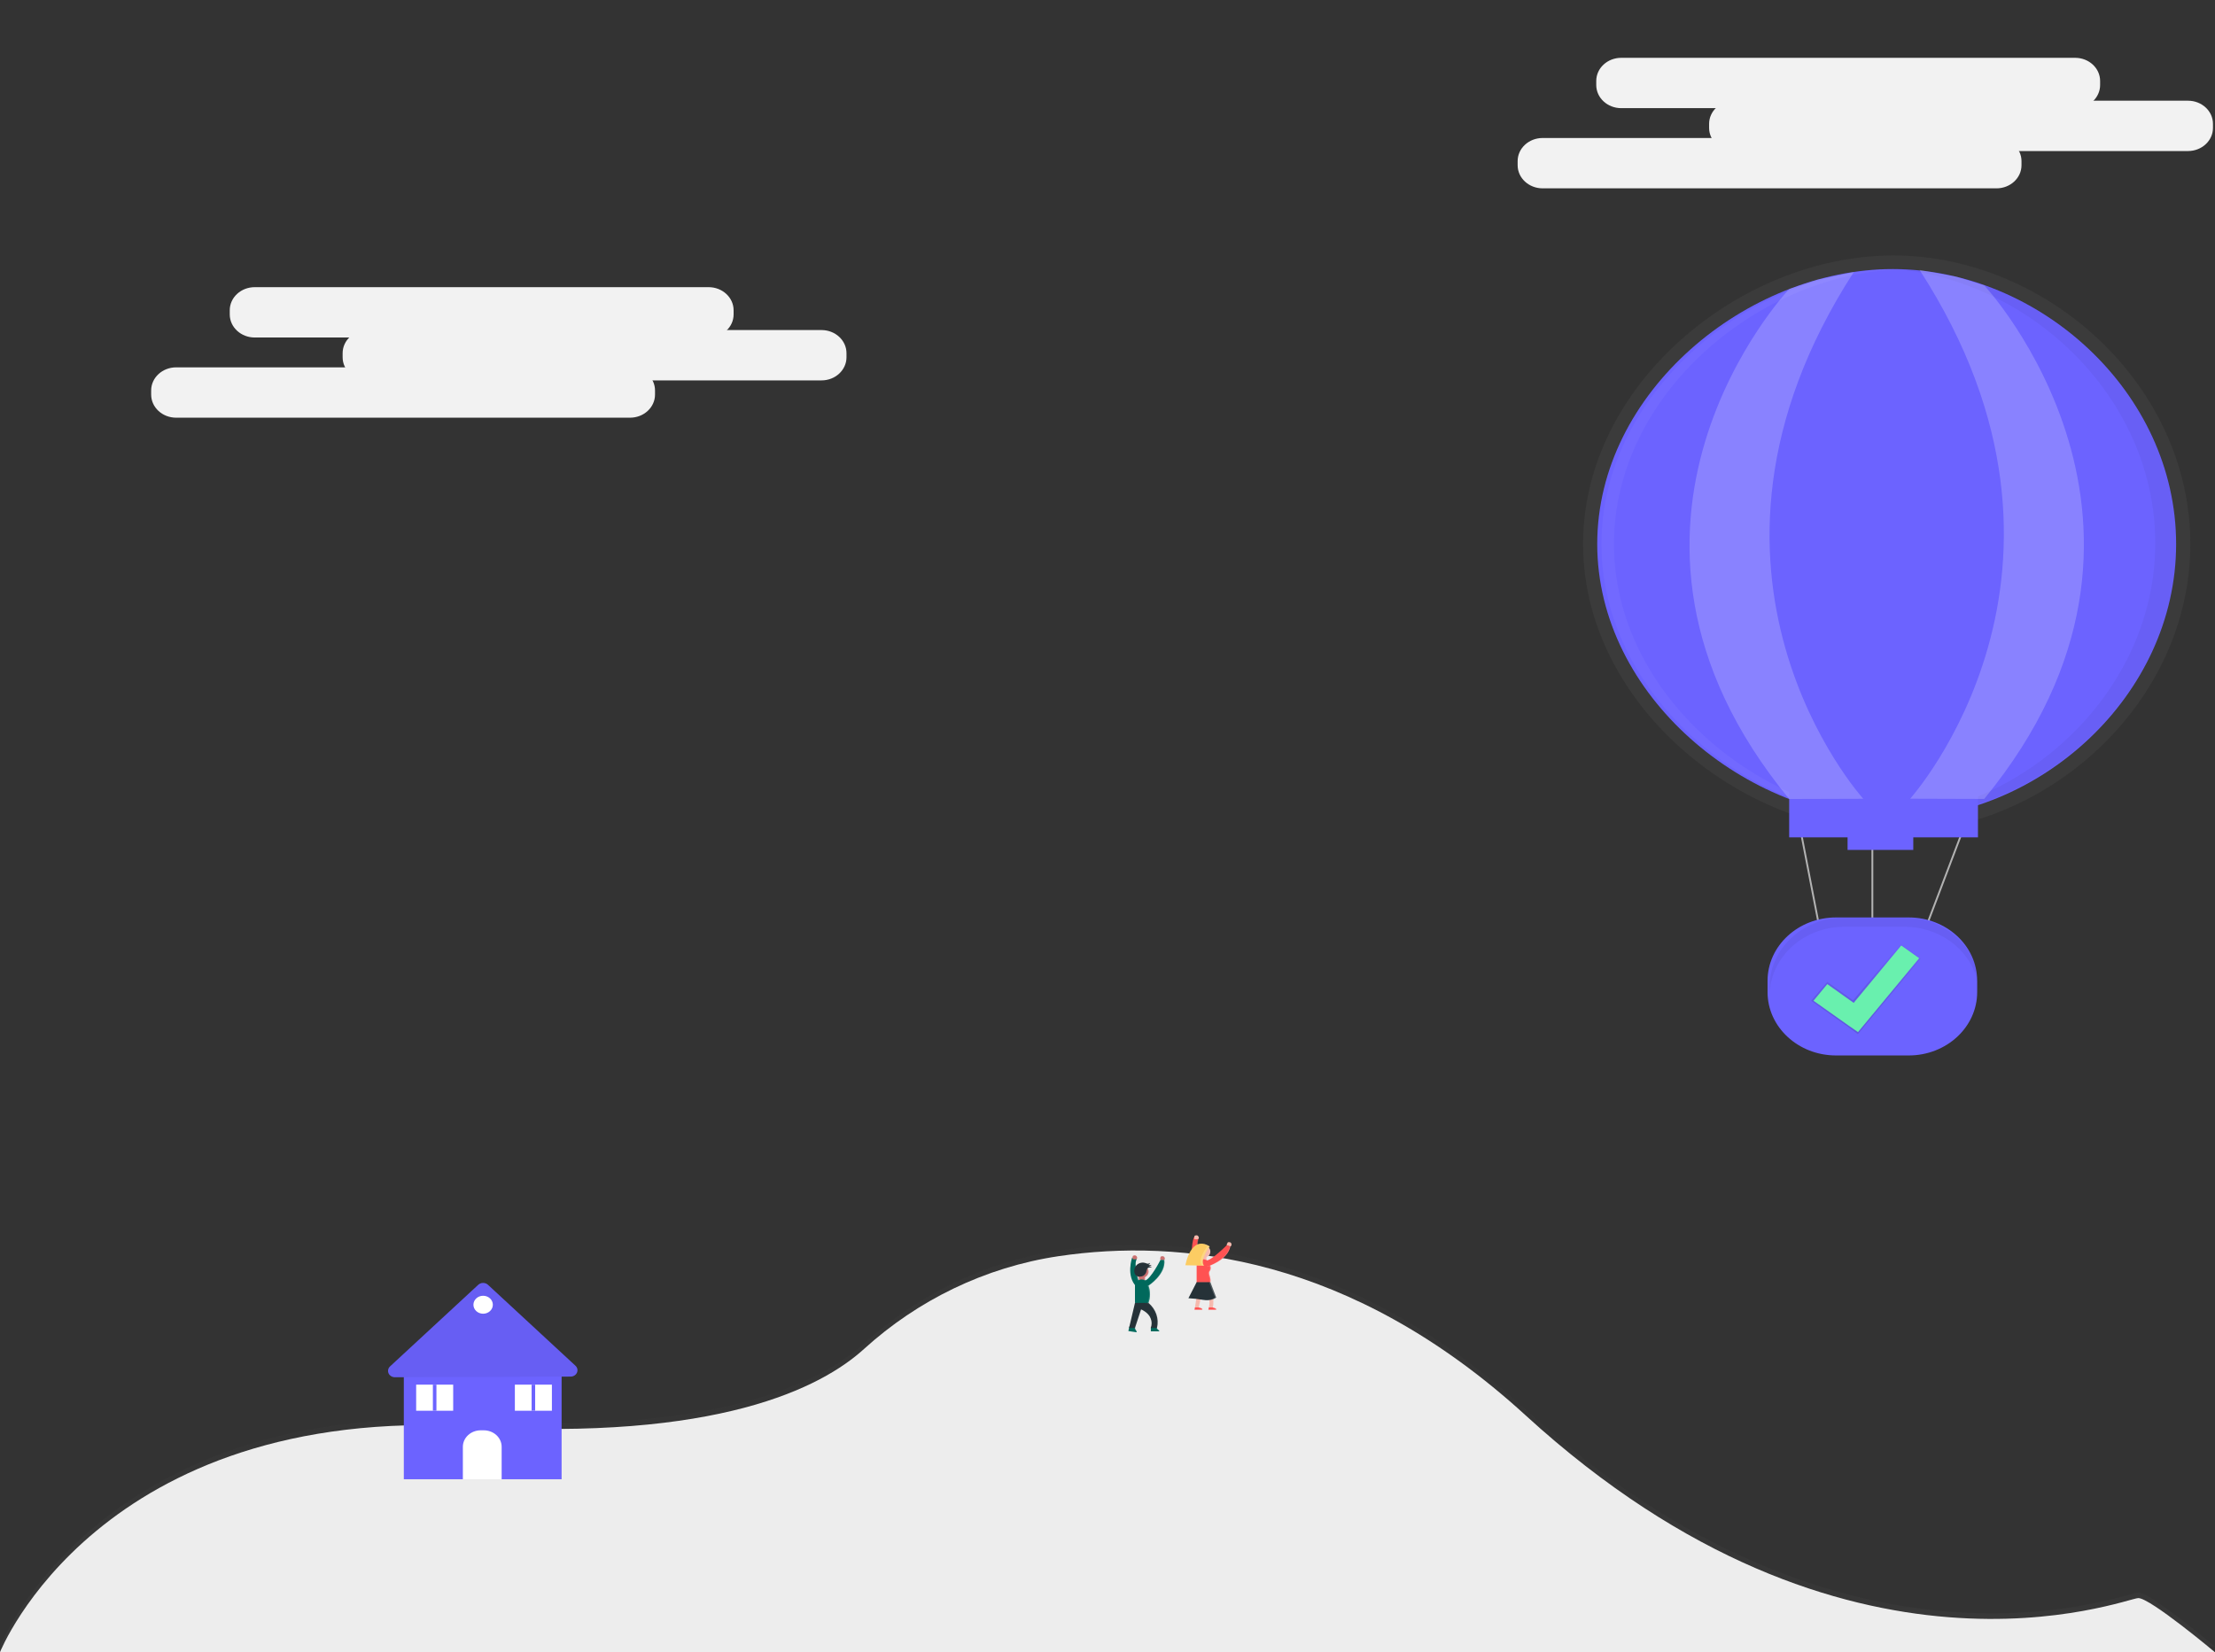 <svg width="1209" height="902" viewBox="0 0 1209 902" fill="none" xmlns="http://www.w3.org/2000/svg">
<rect x="0" y="0" width="1209" height="902" fill="#333333" stroke="none"/>
<g clip-path="url(#clip0)">
<path d="M1132.65 31.564H884.911C877.38 31.564 871.274 37.214 871.274 44.184V46.427C871.274 53.397 877.38 59.047 884.911 59.047H1132.65C1140.19 59.047 1146.29 53.397 1146.29 46.427V44.184C1146.29 37.214 1140.19 31.564 1132.65 31.564Z" fill="#F2F2F2"/>
<path d="M1194.25 54.98H946.511C938.98 54.98 932.874 60.63 932.874 67.6V69.843C932.874 76.813 938.98 82.463 946.511 82.463H1194.25C1201.79 82.463 1207.89 76.813 1207.89 69.843V67.6C1207.89 60.63 1201.79 54.98 1194.25 54.98Z" fill="#F2F2F2"/>
<path d="M1089.74 75.342H842.001C834.469 75.342 828.364 80.992 828.364 87.962V90.205C828.364 97.175 834.469 102.825 842.001 102.825H1089.74C1097.27 102.825 1103.38 97.175 1103.38 90.205V87.962C1103.38 80.992 1097.27 75.342 1089.74 75.342Z" fill="#F2F2F2"/>
<g opacity="0.5">
<path opacity="0.5" d="M1167.24 869.423C1160.64 869.423 1008.82 930.51 832.813 769.651C737.23 682.31 643.604 673.009 577.992 682.753C537.669 688.734 500.852 706.955 471.688 733.349C448.234 754.661 391.467 783.703 258.463 775.771C53.85 763.556 -0.055 898.959 -0.055 898.959H1208.95C1208.95 898.959 1173.8 869.423 1167.24 869.423Z" fill="url(#paint0_linear)"/>
</g>
<path d="M0 902C0 902 53.905 766.597 258.518 778.812C391.522 786.782 448.302 757.702 471.688 736.402C500.797 709.958 537.601 691.788 577.883 685.807C643.495 676.063 737.134 685.363 832.704 772.705C1008.71 933.564 1160.53 872.477 1167.13 872.477C1173.73 872.477 1208.93 902 1208.93 902H0Z" fill="#F2F2F2"/>
<path opacity="0.02" d="M0 902C0 902 53.905 766.597 258.518 778.812C391.522 786.782 448.302 757.702 471.688 736.402C500.797 709.958 537.601 691.788 577.883 685.807C643.495 676.063 737.134 685.363 832.704 772.705C1008.71 933.564 1160.53 872.477 1167.13 872.477C1173.73 872.477 1208.93 902 1208.93 902H0Z" fill="black"/>
<path d="M386.784 156.779H139.042C131.51 156.779 125.405 162.429 125.405 169.399V171.642C125.405 178.612 131.51 184.262 139.042 184.262H386.784C394.316 184.262 400.421 178.612 400.421 171.642V169.399C400.421 162.429 394.316 156.779 386.784 156.779Z" fill="#F2F2F2"/>
<path d="M448.398 180.195H200.656C193.124 180.195 187.018 185.845 187.018 192.815V195.058C187.018 202.028 193.124 207.678 200.656 207.678H448.398C455.93 207.678 462.035 202.028 462.035 195.058V192.815C462.035 185.845 455.93 180.195 448.398 180.195Z" fill="#F2F2F2"/>
<path d="M343.887 200.557H96.145C88.613 200.557 82.508 206.207 82.508 213.177V215.42C82.508 222.39 88.613 228.041 96.145 228.041H343.887C351.419 228.041 357.524 222.39 357.524 215.42V213.177C357.524 206.207 351.419 200.557 343.887 200.557Z" fill="#F2F2F2"/>
<path d="M306.536 748.389H220.413V807.601H306.536V748.389Z" fill="#6C63FF"/>
<path d="M212.91 745.982L261.037 701.443C261.386 701.12 261.8 700.863 262.256 700.688C262.711 700.513 263.2 700.423 263.693 700.423C264.187 700.423 264.676 700.513 265.131 700.688C265.587 700.863 266.001 701.12 266.35 701.443L314.094 745.627C314.619 746.112 314.977 746.73 315.123 747.403C315.268 748.076 315.195 748.774 314.912 749.409C314.63 750.043 314.15 750.586 313.534 750.969C312.918 751.351 312.193 751.556 311.451 751.557L215.607 751.912C214.861 751.921 214.128 751.723 213.504 751.345C212.879 750.966 212.391 750.424 212.101 749.787C211.812 749.15 211.734 748.448 211.878 747.77C212.022 747.092 212.381 746.469 212.91 745.982Z" fill="#6C63FF"/>
<path opacity="0.05" d="M212.91 745.982L261.037 701.443C261.386 701.12 261.8 700.863 262.256 700.688C262.711 700.513 263.2 700.423 263.693 700.423C264.187 700.423 264.676 700.513 265.131 700.688C265.587 700.863 266.001 701.12 266.35 701.443L314.094 745.627C314.619 746.112 314.977 746.73 315.123 747.403C315.268 748.076 315.195 748.774 314.912 749.409C314.63 750.043 314.15 750.586 313.534 750.969C312.918 751.351 312.193 751.556 311.451 751.557L215.607 751.912C214.861 751.921 214.128 751.723 213.504 751.345C212.879 750.966 212.391 750.424 212.101 749.787C211.812 749.15 211.734 748.448 211.878 747.77C212.022 747.092 212.381 746.469 212.91 745.982Z" fill="black"/>
<path d="M262.365 780.89H264.091C266.669 780.89 269.141 781.838 270.964 783.525C272.788 785.212 273.812 787.501 273.812 789.887V807.626H252.644V789.887C252.644 787.501 253.668 785.212 255.491 783.525C257.314 781.838 259.787 780.89 262.365 780.89Z" fill="white"/>
<path d="M263.707 717.231C266.634 717.231 269.006 715.036 269.006 712.327C269.006 709.619 266.634 707.424 263.707 707.424C260.781 707.424 258.408 709.619 258.408 712.327C258.408 715.036 260.781 717.231 263.707 717.231Z" fill="white"/>
<path d="M247.359 755.954H227.15V770.196H247.359V755.954Z" fill="white"/>
<path d="M238.213 755.954H236.282V770.196H238.213V755.954Z" fill="#6C63FF"/>
<path d="M301.237 755.954H281.027V770.196H301.237V755.954Z" fill="white"/>
<path d="M292.104 755.954H290.174V770.196H292.104V755.954Z" fill="#6C63FF"/>
<g opacity="0.2">
<path opacity="0.2" d="M619.562 685.692C619.383 685.656 619.562 685.692 619.562 685.692V685.692Z" fill="url(#paint1_linear)"/>
</g>
<g opacity="0.2">
<path opacity="0.2" d="M621.547 722.489H621.711C621.745 722.478 621.774 722.457 621.796 722.43C621.818 722.403 621.831 722.371 621.834 722.337C621.844 722.287 621.844 722.236 621.834 722.185V722.059C621.697 721.754 621.382 721.349 621.204 720.994L621.122 720.804C621.114 720.72 621.114 720.635 621.122 720.551C621.122 720.551 621.122 720.475 621.122 720.437L624.079 711.453L624.148 711.238C624.148 711.238 627.913 712.733 628.885 715.723C629.445 717.174 629.474 718.754 628.968 720.221L628.899 720.373H628.968V722.021H633.075C633.363 721.894 632.979 721.564 632.596 721.235L632.5 721.146L632.254 720.906C632.184 720.832 632.124 720.752 632.076 720.665L632.007 720.513V720.424H631.884V720.285C632.397 718.083 632.28 715.796 631.546 713.65C630.811 711.503 629.483 709.571 627.694 708.044C628.685 705.311 628.685 702.352 627.694 699.618C628.078 699.365 635.54 694.372 635.485 687.91C635.507 687.564 635.507 687.217 635.485 686.871C635.485 686.871 636.128 686.377 635.485 685.477V685.401H635.416H634.965C634.669 685.428 634.384 685.515 634.129 685.655C634.129 685.655 633.705 686.922 634.129 687.251H634.02C634.02 687.251 629.597 696.121 626.64 697.388L626.435 697.274V696.121C626.438 696.07 626.438 696.02 626.435 695.969C626.437 695.923 626.437 695.876 626.435 695.83C626.767 695.67 627.067 695.46 627.324 695.209C627.423 695.113 627.514 695.011 627.598 694.905L627.708 694.753L627.817 694.575L627.9 694.41C627.958 694.291 628.009 694.168 628.05 694.043V693.891V693.701C628.05 693.701 628.05 693.6 628.05 693.549C628.05 693.485 628.05 693.422 628.05 693.346C628.05 692.983 627.981 692.623 627.845 692.282C627.845 692.189 627.804 692.096 627.722 692.003L627.653 691.864L627.557 691.712C627.631 691.627 627.719 691.555 627.817 691.496C628.007 691.398 628.217 691.337 628.434 691.319H628.968H629.077C629.155 691.29 629.229 691.251 629.296 691.205C629.4 691.124 629.522 691.063 629.652 691.027H628.844H628.721H628.612H628.488H628.379H628.269H628.16H628.05H627.941L627.722 690.939C627.835 690.981 627.955 691.007 628.078 691.015H628.543H628.625L628.707 690.951V690.85H628.557H628.461C628.275 690.873 628.086 690.873 627.9 690.85H627.502H627.324L627.16 690.787C627.385 690.862 627.634 690.852 627.851 690.758C628.068 690.664 628.235 690.494 628.317 690.286C628.399 690.078 628.388 689.848 628.286 689.647C628.185 689.446 628.001 689.291 627.776 689.215L627.927 689.127C628.085 689.001 628.183 688.824 628.201 688.632C628.22 688.553 628.22 688.471 628.201 688.392L628.105 688.468H628.023C627.764 688.637 627.449 688.718 627.133 688.696H627.023C626.744 688.629 626.473 688.536 626.215 688.417L625.983 688.341H625.914H625.723H625.613H625.462H624.737C623.714 688.373 622.739 688.752 621.998 689.405C621.827 689.561 621.672 689.731 621.533 689.912C621.433 688.984 621.619 688.049 622.067 687.213H621.985H621.738L621.615 687.429C621.68 687.123 621.805 686.831 621.985 686.567H621.903C622.084 686.379 622.185 686.135 622.185 685.883C622.185 685.63 622.084 685.387 621.903 685.199C621.259 684.299 620.068 684.996 620.068 684.996C619.972 685.289 619.908 685.591 619.876 685.896L619.684 685.82C619.465 686.504 617.028 694.36 621.054 699.378C621.048 699.483 621.048 699.589 621.054 699.694V708.159L618.315 719.765L617.781 721.957L621.629 722.54L621.547 722.489ZM622.231 695.057C622.448 695.223 622.688 695.364 622.943 695.475C622.935 695.555 622.935 695.635 622.943 695.716V696.818L622.71 696.919C622.532 696.375 622.382 695.741 622.217 695.057H622.231Z" fill="url(#paint2_linear)"/>
</g>
<path d="M635.526 687.86C635.526 687.86 636.238 687.302 635.526 686.314C634.814 685.325 633.5 686.098 633.5 686.098C633.5 686.098 633.02 687.53 633.5 687.86C633.979 688.189 635.526 687.86 635.526 687.86Z" fill="#CA7070"/>
<path d="M628.16 724.808H631.446C631.434 724.953 631.456 725.098 631.51 725.233C631.565 725.369 631.65 725.492 631.761 725.594C632.199 726.063 633.13 726.633 632.678 726.861H628.16V724.808Z" fill="#00695C"/>
<path opacity="0.2" d="M631.514 725.594C631.403 725.492 631.318 725.369 631.264 725.233C631.209 725.098 631.187 724.953 631.199 724.808H631.432C631.42 724.953 631.442 725.098 631.496 725.233C631.551 725.369 631.636 725.492 631.747 725.594C632.185 726.063 633.116 726.633 632.664 726.861H632.432C632.842 726.633 631.952 726.063 631.514 725.594Z" fill="white"/>
<path d="M616.439 724.187L619.561 724.694C619.477 725.032 619.525 725.387 619.698 725.695C620.04 726.341 620.793 727.178 620.342 727.355L615.892 726.684L616.439 724.187Z" fill="#00695C"/>
<path d="M617.946 686.516C617.946 686.516 614.427 696.793 620.328 702.482L622.039 701.215C622.039 701.215 618.548 690.001 620.506 687.365C617.056 686.364 617.946 686.516 617.946 686.516Z" fill="#00695C"/>
<path d="M620.383 687.416C620.383 687.416 621.095 686.858 620.383 685.87C619.671 684.882 618.356 685.655 618.356 685.655C618.356 685.655 617.877 687.087 618.356 687.416C618.835 687.745 620.383 687.416 620.383 687.416Z" fill="#CA7070"/>
<path opacity="0.2" d="M619.424 725.645C619.251 725.337 619.203 724.982 619.287 724.644L616.439 724.213L619.561 724.694C619.477 725.032 619.525 725.387 619.698 725.695C620.04 726.341 620.793 727.178 620.342 727.355H620.15C620.451 727.051 619.753 726.265 619.424 725.645Z" fill="white"/>
<path d="M623.176 700.67H623.45C624.297 700.67 624.983 700.035 624.983 699.251V697.502C624.983 696.719 624.297 696.083 623.45 696.083H623.176C622.329 696.083 621.642 696.719 621.642 697.502V699.251C621.642 700.035 622.329 700.67 623.176 700.67Z" fill="#CA7070"/>
<path opacity="0.2" d="M621.793 701.886C621.793 701.886 618.343 690.812 620.218 688.088H620.492H620.574C618.616 690.723 622.108 701.937 622.108 701.937L620.396 703.204L620.246 703.052L621.793 701.886Z" fill="white"/>
<path d="M623.244 697.692C625.286 697.692 626.941 696.161 626.941 694.271C626.941 692.382 625.286 690.85 623.244 690.85C621.203 690.85 619.547 692.382 619.547 694.271C619.547 696.161 621.203 697.692 623.244 697.692Z" fill="#CA7070"/>
<path opacity="0.2" d="M624.559 699.124V697.629C624.572 697.519 624.572 697.409 624.559 697.3C625.282 696.957 625.864 696.404 626.213 695.725C626.563 695.046 626.661 694.28 626.493 693.544C626.324 692.809 625.899 692.145 625.282 691.656C624.665 691.166 623.891 690.879 623.08 690.837H623.285C624.115 690.836 624.92 691.094 625.572 691.567C626.225 692.041 626.686 692.704 626.882 693.45C627.078 694.196 626.997 694.981 626.653 695.679C626.308 696.377 625.72 696.948 624.983 697.3C624.996 697.409 624.996 697.519 624.983 697.629V699.124C624.983 699.534 624.807 699.927 624.494 700.217C624.181 700.507 623.756 700.67 623.313 700.67H623.107C623.511 700.621 623.882 700.436 624.149 700.151C624.417 699.867 624.562 699.501 624.559 699.124Z" fill="white"/>
<path d="M619.493 711.326C619.493 711.326 626.626 712.074 626.886 711.326C628.004 708.282 628.004 704.981 626.886 701.937C626.886 701.488 626.791 701.043 626.605 700.628C626.419 700.213 626.147 699.836 625.804 699.518C625.46 699.2 625.053 698.948 624.604 698.776C624.156 698.604 623.675 698.516 623.19 698.516C622.209 698.516 621.269 698.876 620.575 699.518C619.882 700.159 619.493 701.03 619.493 701.937V711.326Z" fill="#00695C"/>
<path d="M619.493 711.326L616.275 725.011H619.493L622.834 714.874C622.834 714.874 626.941 716.534 628.077 719.841C628.766 721.51 628.766 723.355 628.077 725.024H631.542V724.872C632.114 722.432 631.982 719.896 631.16 717.519C630.338 715.141 628.855 713.006 626.859 711.326" fill="#263238"/>
<path opacity="0.2" d="M626.407 711.326C627.525 708.282 627.525 704.981 626.407 701.937C626.406 701.068 626.047 700.232 625.403 699.599C624.76 698.966 623.88 698.583 622.943 698.529H623.176C624.156 698.529 625.097 698.889 625.79 699.531C626.483 700.172 626.873 701.042 626.873 701.95C627.99 704.994 627.99 708.295 626.873 711.339C626.777 711.605 625.805 711.681 624.586 711.668C625.64 711.643 626.407 711.554 626.407 711.326Z" fill="white"/>
<path d="M626.941 701.886C626.941 701.886 636.525 695.703 635.526 687.872H633.39C633.39 687.872 628.256 698.136 624.983 699.137C621.711 700.138 626.941 701.886 626.941 701.886Z" fill="#00695C"/>
<g opacity="0.2">
<path opacity="0.2" d="M622.765 715.089L619.493 725.061H619.013L622.354 714.924L622.765 715.089Z" fill="white"/>
<path opacity="0.2" d="M626.407 711.377H626.886C628.882 713.056 630.365 715.192 631.187 717.569C632.009 719.947 632.141 722.483 631.569 724.922V725.074H631.09V724.922C631.662 722.483 631.53 719.947 630.708 717.569C629.886 715.192 628.403 713.056 626.407 711.377Z" fill="white"/>
</g>
<path opacity="0.2" d="M635.17 687.948H635.526C636.484 695.792 626.941 701.962 626.941 701.962L626.708 701.874C627.776 701.151 636.06 695.285 635.17 687.948Z" fill="white"/>
<path d="M626.188 692.738C625.984 693.18 625.841 693.644 625.764 694.119C625.669 694.605 625.469 695.068 625.178 695.482C624.886 695.895 624.508 696.25 624.066 696.527C623.556 696.783 622.989 696.926 622.409 696.945C621.972 696.995 621.528 696.96 621.106 696.842C620.683 696.724 620.293 696.526 619.958 696.26C619.57 695.871 619.309 695.388 619.205 694.867C619.021 694.092 619.05 693.287 619.289 692.526C619.528 691.764 619.97 691.07 620.574 690.508C621.188 689.959 621.957 689.581 622.793 689.417C623.628 689.253 624.496 689.311 625.298 689.583C625.587 689.714 625.89 689.816 626.202 689.887C626.448 689.932 626.703 689.918 626.943 689.847C627.182 689.776 627.398 689.65 627.571 689.482C627.61 689.596 627.619 689.718 627.597 689.836C627.576 689.955 627.524 690.067 627.447 690.163C627.369 690.26 627.268 690.338 627.151 690.391C627.035 690.444 626.907 690.471 626.777 690.47C627.05 690.592 627.347 690.662 627.65 690.678C627.954 690.693 628.257 690.652 628.543 690.559C628.382 690.874 628.097 691.122 627.746 691.251C627.396 691.38 627.005 691.382 626.654 691.255C627.325 691.533 628.054 691.671 628.789 691.661C628.639 691.661 628.338 691.927 628.146 691.978C627.909 691.997 627.671 691.997 627.434 691.978C627.169 691.979 626.91 692.052 626.689 692.187C626.468 692.322 626.294 692.513 626.188 692.738Z" fill="#263238"/>
<g opacity="0.2">
<path opacity="0.2" d="M626.681 690.483C626.957 690.603 627.255 690.672 627.559 690.685C627.163 690.711 626.766 690.641 626.407 690.483C626.523 690.483 626.638 690.461 626.744 690.418C626.85 690.376 626.946 690.313 627.024 690.234C627.103 690.156 627.163 690.063 627.201 689.961C627.239 689.86 627.253 689.753 627.244 689.646L627.436 689.494C627.474 689.606 627.484 689.724 627.464 689.84C627.445 689.955 627.397 690.065 627.324 690.161C627.25 690.257 627.155 690.335 627.043 690.391C626.932 690.447 626.808 690.478 626.681 690.483Z" fill="white"/>
<path opacity="0.2" d="M625.942 689.887C625.63 689.816 625.327 689.714 625.038 689.583C624.601 689.422 624.138 689.332 623.669 689.317C624.235 689.299 624.799 689.389 625.325 689.583C625.614 689.714 625.917 689.816 626.229 689.887H626.352C626.216 689.906 626.078 689.906 625.942 689.887Z" fill="white"/>
<path opacity="0.2" d="M627.776 691.978C627.968 691.978 628.269 691.661 628.42 691.661C627.684 691.671 626.956 691.533 626.284 691.255C626.437 691.311 626.599 691.341 626.763 691.344C627.371 691.558 628.017 691.661 628.666 691.648C628.516 691.648 628.215 691.914 628.023 691.965C627.86 691.989 627.693 691.989 627.53 691.965L627.776 691.978Z" fill="white"/>
<path opacity="0.2" d="M622.163 696.944C622.742 696.925 623.309 696.782 623.819 696.526C624.262 696.25 624.64 695.895 624.931 695.481C625.223 695.068 625.422 694.604 625.517 694.119C625.595 693.643 625.737 693.179 625.942 692.737C626.049 692.534 626.214 692.36 626.419 692.235C626.623 692.111 626.861 692.039 627.105 692.028H627.338C627.093 692.039 626.856 692.111 626.651 692.235C626.447 692.36 626.282 692.534 626.174 692.737C625.97 693.179 625.828 693.643 625.75 694.119C625.655 694.604 625.456 695.068 625.164 695.481C624.872 695.895 624.494 696.25 624.052 696.526C623.542 696.782 622.975 696.925 622.395 696.944H622.163Z" fill="white"/>
<path opacity="0.2" d="M626.968 691.357C627.221 691.341 627.465 691.266 627.678 691.14C627.891 691.014 628.066 690.84 628.187 690.635L628.461 690.559C628.33 690.817 628.117 691.032 627.85 691.175C627.583 691.318 627.276 691.381 626.968 691.357Z" fill="white"/>
</g>
<path opacity="0.2" d="M635.293 687.86C635.293 687.86 636.005 687.302 635.293 686.314C635.199 686.17 635.07 686.048 634.915 685.96C634.76 685.872 634.585 685.819 634.403 685.807C634.623 685.784 634.845 685.819 635.044 685.909C635.243 685.999 635.41 686.139 635.526 686.314C636.238 687.302 635.526 687.86 635.526 687.86C635.076 687.951 634.617 687.998 634.157 687.999C634.539 687.981 634.919 687.934 635.293 687.86Z" fill="white"/>
<path d="M651.614 675.556C651.614 675.556 648.095 685.832 653.996 691.521L655.708 690.254C655.708 690.254 652.217 679.041 654.174 676.405C650.724 675.404 651.614 675.556 651.614 675.556Z" fill="#FF5252"/>
<path d="M654.051 676.468C654.051 676.468 654.763 675.911 654.051 674.922C653.339 673.934 652.025 674.707 652.025 674.707C652.025 674.707 651.546 676.139 652.025 676.468C652.504 676.798 654.051 676.468 654.051 676.468Z" fill="#F6B9AD"/>
<path d="M656.844 689.722H657.118C657.965 689.722 658.652 689.087 658.652 688.303V686.554C658.652 685.771 657.965 685.135 657.118 685.135H656.844C655.997 685.135 655.311 685.771 655.311 686.554V688.303C655.311 689.087 655.997 689.722 656.844 689.722Z" fill="#F6B9AD"/>
<path opacity="0.2" d="M655.461 690.977C655.461 690.977 652.011 679.902 653.887 677.178H654.161H654.243C652.285 679.813 655.776 691.027 655.776 691.027L654.065 692.294L653.914 692.142L655.461 690.977Z" fill="white"/>
<path d="M656.913 686.732C658.954 686.732 660.61 685.2 660.61 683.311C660.61 681.421 658.954 679.89 656.913 679.89C654.871 679.89 653.216 681.421 653.216 683.311C653.216 685.2 654.871 686.732 656.913 686.732Z" fill="#F6B9AD"/>
<path opacity="0.2" d="M658.227 688.164V686.681C658.24 686.572 658.24 686.461 658.227 686.352C658.951 686.009 659.532 685.456 659.882 684.777C660.231 684.099 660.33 683.332 660.161 682.597C659.993 681.861 659.567 681.197 658.951 680.708C658.334 680.219 657.56 679.931 656.748 679.89H656.954C657.783 679.889 658.589 680.146 659.241 680.62C659.893 681.094 660.354 681.757 660.55 682.502C660.746 683.248 660.665 684.033 660.321 684.731C659.977 685.429 659.389 686 658.652 686.352C658.664 686.461 658.664 686.572 658.652 686.681V688.176C658.652 688.586 658.476 688.98 658.162 689.269C657.849 689.559 657.424 689.722 656.981 689.722H656.776C657.182 689.673 657.555 689.486 657.822 689.199C658.09 688.911 658.234 688.543 658.227 688.164Z" fill="white"/>
<path d="M653.161 700.366C653.161 700.366 660.295 701.113 660.555 700.366C661.404 697.958 659.186 695.297 660.267 694.03C660.602 693.583 660.804 693.062 660.854 692.52C660.905 691.978 660.802 691.433 660.555 690.939C660.555 690.489 660.459 690.044 660.273 689.629C660.088 689.214 659.815 688.837 659.472 688.519C659.129 688.202 658.721 687.95 658.273 687.778C657.824 687.606 657.344 687.517 656.858 687.517C655.878 687.517 654.937 687.878 654.244 688.519C653.551 689.161 653.161 690.031 653.161 690.939V700.366Z" fill="#FF5252"/>
<path opacity="0.2" d="M660.281 694.081C660.615 693.633 660.818 693.113 660.868 692.571C660.918 692.028 660.815 691.483 660.569 690.989C660.569 690.082 660.179 689.212 659.486 688.57C658.792 687.929 657.852 687.568 656.872 687.568H656.639C657.576 687.623 658.456 688.006 659.099 688.639C659.742 689.272 660.101 690.108 660.103 690.977C660.35 691.471 660.453 692.016 660.402 692.558C660.352 693.1 660.15 693.621 659.816 694.068C658.665 695.336 660.952 697.946 660.103 700.404C660.021 700.632 659.281 700.721 658.309 700.733C659.514 700.733 660.486 700.67 660.582 700.404C661.417 697.958 659.131 695.348 660.281 694.081Z" fill="white"/>
<path d="M659.035 700.151C661.785 704.177 662.856 708.992 662.047 713.696V713.848H659.829C660.274 712.145 660.274 710.368 659.829 708.665C659.408 706.682 658.208 704.912 656.461 703.698L654.311 713.835H652.244L654.311 700.151H659.035Z" fill="#F6B9AD"/>
<path d="M671.591 680.46C671.591 680.46 672.453 680.13 672.083 678.977C671.714 677.824 670.221 678.217 670.221 678.217C670.221 678.217 669.304 679.484 669.66 679.902C670.016 680.32 671.591 680.46 671.591 680.46Z" fill="#F6B9AD"/>
<path d="M658.926 691.534C658.926 691.534 670.002 688.214 671.577 680.46L669.523 679.877C669.523 679.877 661.308 688.303 657.912 688.366C654.517 688.43 658.926 691.534 658.926 691.534Z" fill="#FF5252"/>
<path opacity="0.2" d="M671.194 680.472L671.536 680.574C669.961 688.328 658.884 691.648 658.884 691.648L658.693 691.509C659.994 691.078 669.728 687.708 671.194 680.472Z" fill="white"/>
<g opacity="0.2">
<path opacity="0.2" d="M655.954 703.685L653.805 713.822H654.284L656.365 703.964C656.233 703.865 656.096 703.772 655.954 703.685Z" fill="white"/>
<path opacity="0.2" d="M659.035 700.151H658.556C661.306 704.177 662.377 708.992 661.568 713.696V713.848H662.006V713.696C662.827 708.997 661.771 704.182 659.035 700.151Z" fill="white"/>
</g>
<path opacity="0.2" d="M671.344 680.346C671.344 680.346 672.207 680.016 671.837 678.863C671.793 678.701 671.708 678.551 671.589 678.426C671.47 678.3 671.32 678.202 671.152 678.141C671.37 678.178 671.572 678.271 671.735 678.41C671.897 678.549 672.013 678.728 672.07 678.927C672.44 680.067 671.577 680.409 671.577 680.409C671.112 680.375 670.653 680.294 670.208 680.168C670.581 680.256 670.961 680.315 671.344 680.346Z" fill="white"/>
<path d="M653.161 699.998L648.67 708.767C651.295 708.887 653.908 709.179 656.488 709.641C661.459 710.515 663.827 708.374 663.827 708.374L660.637 699.998H653.161Z" fill="#263238"/>
<path d="M654.352 713.797C654.352 713.797 656.721 714.241 656.242 715.064H651.984L652.216 713.797H654.352Z" fill="#FF5252"/>
<path d="M661.924 713.797C661.924 713.797 664.293 714.241 663.814 715.064H659.555L659.788 713.797H661.924Z" fill="#FF5252"/>
<path d="M660.267 680.498C660.267 680.498 654.585 687.948 657.187 691.015L647.014 690.799C647.014 690.799 649.848 673.922 660.267 680.498Z" fill="#FCCC63"/>
<path opacity="0.2" d="M660.267 680.498C659.101 679.698 657.735 679.184 656.297 679.003C657.274 679.293 658.198 679.72 659.035 680.27C659.035 680.27 653.353 687.72 655.954 690.787L647 690.597V690.787L657.173 691.002C654.585 687.948 660.267 680.498 660.267 680.498Z" fill="white"/>
<path opacity="0.2" d="M660.637 699.998H659.925L663.129 708.323C661.804 709.331 660.134 709.87 658.419 709.844C660.39 710.023 662.357 709.477 663.896 708.323L660.637 699.998Z" fill="white"/>
<path opacity="0.2" d="M654.352 713.797H653.873C653.873 713.797 656.242 714.241 655.763 715.064H656.242C656.721 714.228 654.352 713.797 654.352 713.797Z" fill="white"/>
<path opacity="0.2" d="M661.924 713.797H661.445C661.445 713.797 663.814 714.241 663.334 715.064H663.814C664.293 714.228 661.924 713.797 661.924 713.797Z" fill="white"/>
<path d="M993.379 508.02L980.18 439.799L1021.98 437.911V508.02H1050.58L1079.19 432.678" stroke="#B3B3B3" stroke-miterlimit="10"/>
<path d="M1041.81 500.886H1002.16C981.512 500.886 964.776 516.373 964.776 535.478V541.636C964.776 560.74 981.512 576.228 1002.16 576.228H1041.81C1062.45 576.228 1079.19 560.74 1079.19 541.636V535.478C1079.19 516.373 1062.45 500.886 1041.81 500.886Z" fill="#6C63FF"/>
<path opacity="0.05" d="M1039.59 500.886H1006.59C995.806 500.916 985.471 504.894 977.844 511.953C970.217 519.011 965.918 528.575 965.886 538.557C965.886 539.418 965.886 540.255 965.995 541.091C966.721 531.575 971.31 522.665 978.84 516.15C986.37 509.636 996.284 505.998 1006.59 505.967H1039.59C1049.9 505.998 1059.81 509.636 1067.34 516.15C1074.87 522.665 1079.46 531.575 1080.19 541.091C1080.19 540.255 1080.3 539.406 1080.3 538.557C1080.26 528.575 1075.96 519.011 1068.34 511.953C1060.71 504.894 1050.38 500.916 1039.59 500.886Z" fill="black"/>
<path d="M1048.34 523.326L1037.54 515.483L1011.41 546.109L997.363 536.035L988.573 546.375L1009 560.82L1014.07 564.583L1048.34 523.326Z" fill="url(#paint3_linear)"/>
<path d="M1047.54 523.136L1037.74 516.192L1011.79 547.515L997.377 537.277L989.86 546.35L1009.18 560.034L1014.14 563.468L1047.54 523.136Z" fill="#69F0AE"/>
<path d="M1195.54 296.996C1195.54 383.996 1117 454.523 1033.39 454.523C949.77 454.523 864.072 383.996 864.072 296.996C864.072 209.997 949.77 139.47 1033.4 139.47C1117.03 139.47 1195.54 209.997 1195.54 296.996Z" fill="url(#paint4_linear)"/>
<path d="M1187.78 296.996C1187.78 379.928 1112.92 447.148 1033.21 447.148C953.494 447.148 871.808 379.928 871.808 296.996C871.808 214.064 953.522 146.895 1033.22 146.895C1112.92 146.895 1187.78 214.052 1187.78 296.996Z" fill="#6C63FF"/>
<path d="M1044.31 452.419H1008.45V464.013H1044.31V452.419Z" fill="#6C63FF"/>
<g opacity="0.2">
<path opacity="0.2" d="M1033.22 146.325C1031.32 146.325 1029.43 146.325 1027.53 146.452C1105.06 149.556 1176.4 215.522 1176.4 296.477C1176.4 377.432 1105.06 443.397 1027.58 446.502C1029.48 446.578 1031.39 446.628 1033.28 446.628C1112.98 446.628 1187.85 379.409 1187.85 296.477C1187.85 213.545 1112.92 146.325 1033.22 146.325Z" fill="black"/>
</g>
<g opacity="0.2">
<path opacity="0.2" d="M880.941 296.996C880.941 215.255 960.354 148.745 1038.92 146.895C1037.78 146.895 1036.65 146.895 1035.51 146.895C955.808 146.895 874.108 214.115 874.108 297.047C874.108 379.979 955.795 447.199 1035.5 447.199C1036.63 447.199 1037.77 447.199 1038.9 447.199C960.313 445.222 880.941 378.775 880.941 296.996Z" fill="white"/>
</g>
<path d="M1079.62 426.076H976.579V457.158H1079.62V426.076Z" fill="#6C63FF"/>
<path opacity="0.2" d="M976.579 157.78C976.579 157.78 854.187 287.252 976.579 436.213L1017 436.086C1017 436.086 905.422 313.025 1011.88 148.454L991.983 152.648L976.579 157.78Z" fill="white"/>
<path opacity="0.2" d="M1083.03 155.765C1083.03 155.765 1205.43 287.214 1083.03 436.175L1042.62 436.048C1042.62 436.048 1154.19 311.872 1047.74 147.339L1067.66 151.026L1083.03 155.765Z" fill="white"/>
</g>
<defs>
<linearGradient id="paint0_linear" x1="604.5" y1="898.946" x2="604.5" y2="679.661" gradientUnits="userSpaceOnUse">
<stop stop-color="#808080" stop-opacity="0.25"/>
<stop offset="0.54" stop-color="#808080" stop-opacity="0.12"/>
<stop offset="1" stop-color="#808080" stop-opacity="0.1"/>
</linearGradient>
<linearGradient id="paint1_linear" x1="3479.17" y1="696.067" x2="3479.17" y2="696.067" gradientUnits="userSpaceOnUse">
<stop stop-color="#808080" stop-opacity="0.25"/>
<stop offset="0.54" stop-color="#808080" stop-opacity="0.12"/>
<stop offset="1" stop-color="#808080" stop-opacity="0.1"/>
</linearGradient>
<linearGradient id="paint2_linear" x1="-47572.7" y1="25795.6" x2="-47572.7" y2="24666.4" gradientUnits="userSpaceOnUse">
<stop stop-color="#808080" stop-opacity="0.25"/>
<stop offset="0.54" stop-color="#808080" stop-opacity="0.12"/>
<stop offset="1" stop-color="#808080" stop-opacity="0.1"/>
</linearGradient>
<linearGradient id="paint3_linear" x1="1018.35" y1="564.642" x2="1018.45" y2="515.491" gradientUnits="userSpaceOnUse">
<stop stop-opacity="0.12"/>
<stop offset="0.55" stop-opacity="0.09"/>
<stop offset="1" stop-opacity="0.02"/>
</linearGradient>
<linearGradient id="paint4_linear" x1="302709" y1="142789" x2="302709" y2="64454.3" gradientUnits="userSpaceOnUse">
<stop stop-color="#808080" stop-opacity="0.25"/>
<stop offset="0.54" stop-color="#808080" stop-opacity="0.12"/>
<stop offset="1" stop-color="#808080" stop-opacity="0.1"/>
</linearGradient>
<clipPath id="clip0">
<rect width="1209" height="902" fill="white"/>
</clipPath>
</defs>
</svg>

